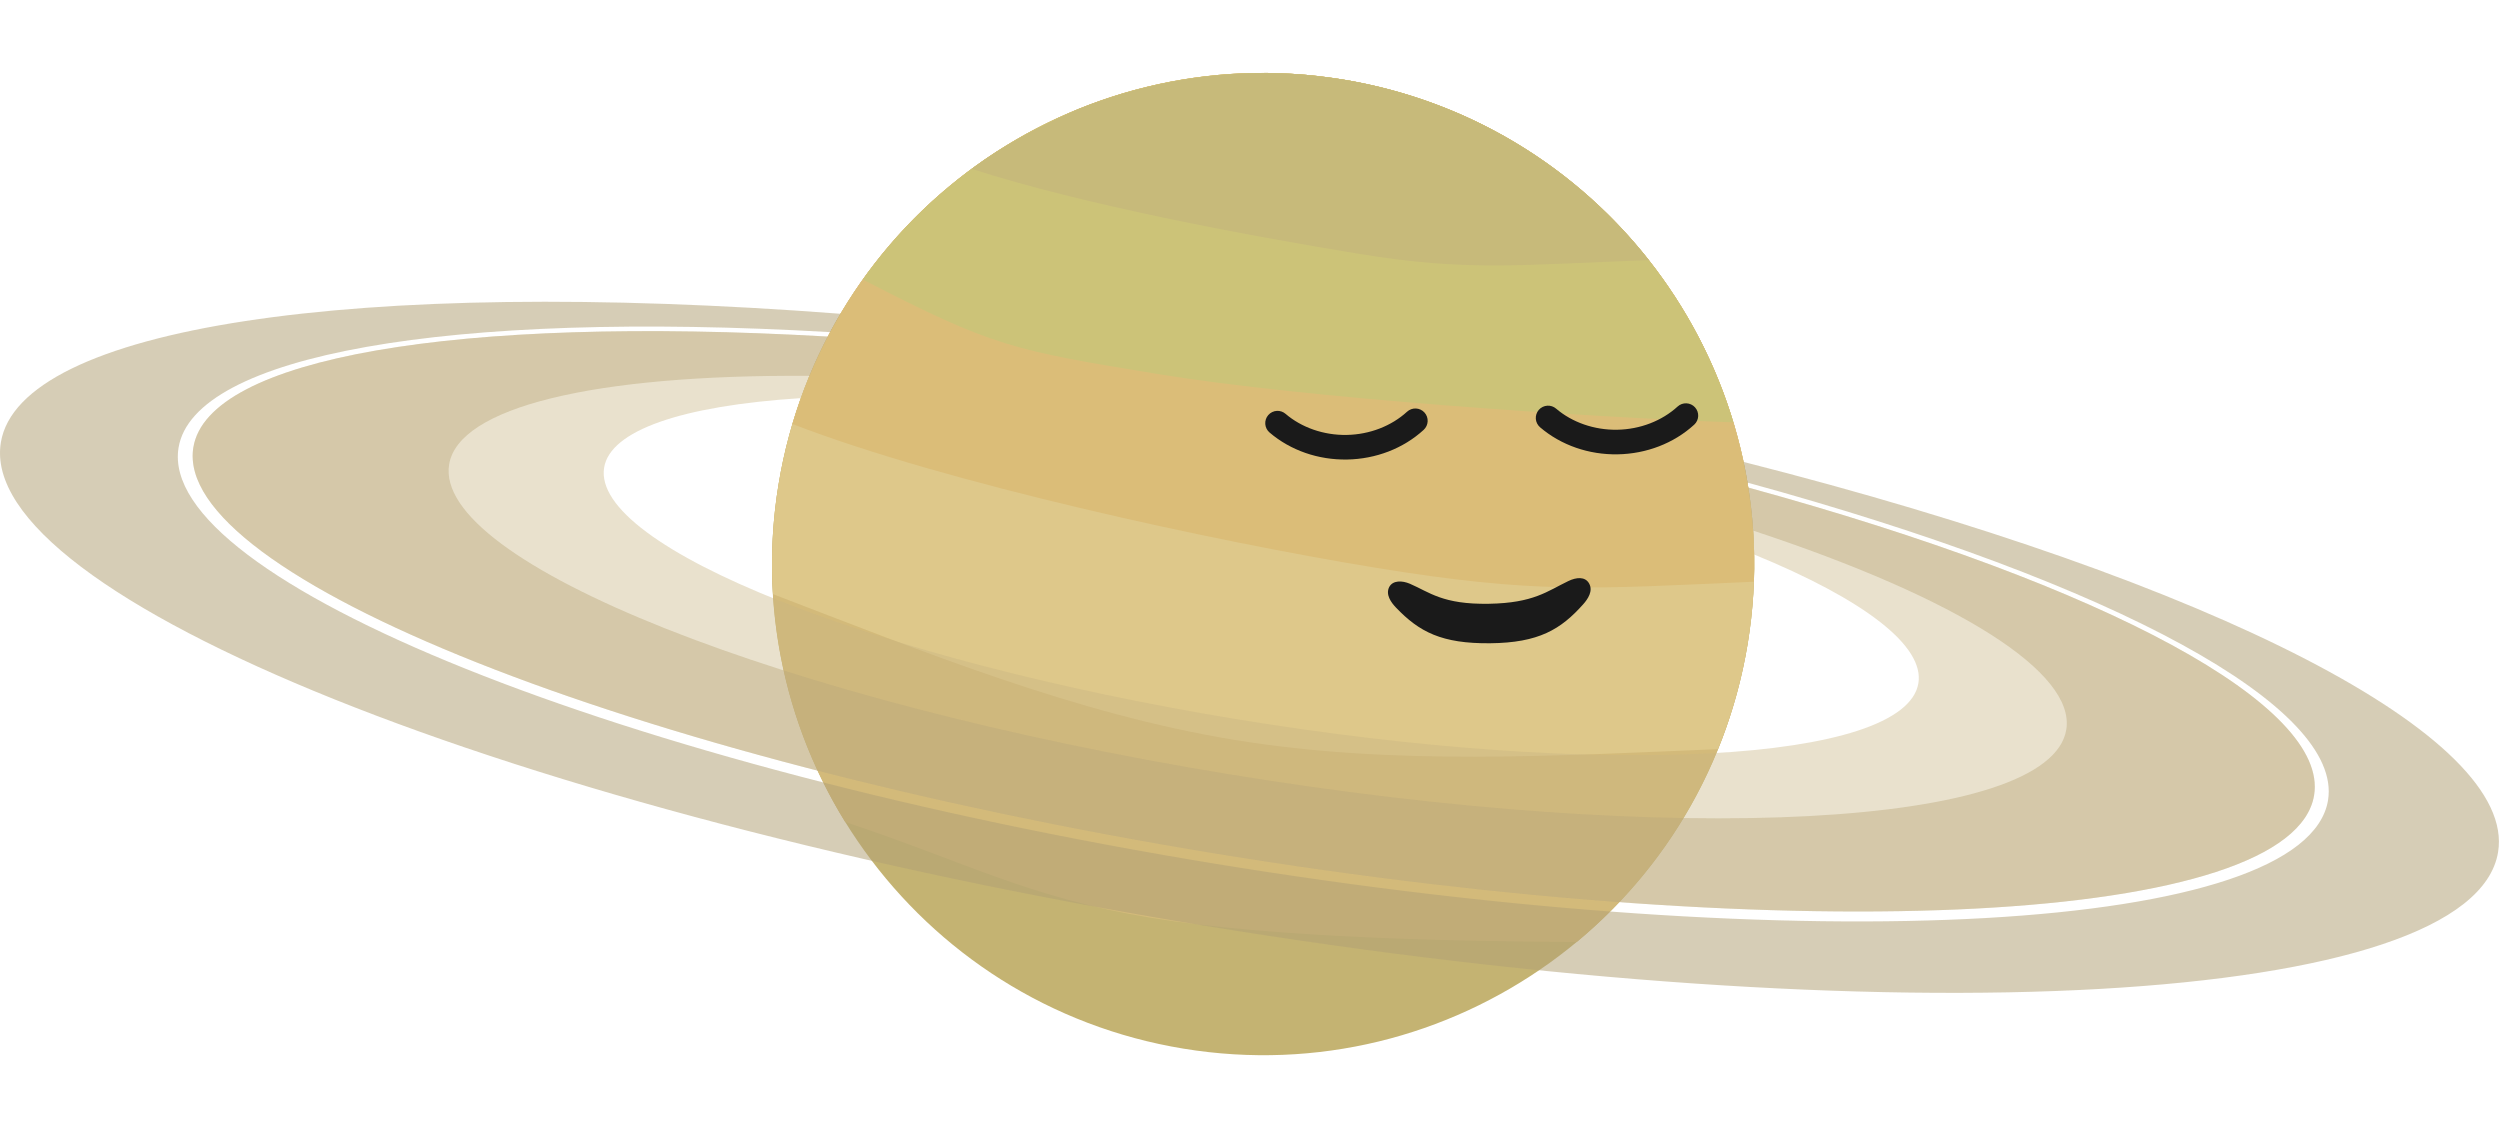 <svg width="831" height="375" viewBox="0 0 831 375" fill="none" xmlns="http://www.w3.org/2000/svg">
<path d="M580.938 213.922C566.346 302.883 482.399 363.171 393.438 348.578C304.477 333.986 244.189 250.04 258.781 161.078C273.373 72.117 357.32 11.829 446.281 26.422C535.242 41.014 595.531 124.96 580.938 213.922V213.922Z" fill="#C4B372"/>
<path d="M446.281 26.422C357.321 11.831 273.376 72.118 258.783 161.077C252.411 199.917 260.288 239.751 280.963 273.243C320.129 286.193 341.898 298.395 382.606 305.073C423.314 311.75 482.837 312.882 524.089 313.123C554.379 287.991 574.568 252.761 580.939 213.92C595.53 124.959 535.242 41.014 446.281 26.422V26.422Z" fill="#D3BA7A"/>
<path d="M446.281 26.422C357.321 11.831 273.376 72.118 258.783 161.077C256.809 173.108 256.19 185.322 256.936 197.491C306.867 216.607 357.515 237.281 410.275 245.935C463.035 254.589 517.633 251.179 571.055 249.016C575.65 237.723 578.965 225.951 580.939 213.92C595.53 124.959 535.242 41.014 446.281 26.422V26.422Z" fill="#DEC88A"/>
<path d="M446.281 26.422C365.189 13.12 286.851 62.175 263.41 140.936C314.151 160.573 403.118 179.839 456.809 188.647C510.5 197.453 528.627 195.755 582.982 193.358C585.932 111.236 527.372 39.724 446.281 26.422V26.422Z" fill="#DBBD78"/>
<path d="M446.281 26.422C384.788 16.336 322.918 42.141 286.816 92.931C330.07 115.268 336.597 116.412 385.136 124.374C433.675 132.336 526.291 138.648 576.145 140.39C558.16 80.726 507.775 36.508 446.281 26.422V26.422Z" fill="#CCC378"/>
<path d="M446.282 26.422C442.049 25.831 437.724 25.226 433.942 24.866C408.037 22.794 382.46 26.659 358.559 36.215C358.559 36.227 358.499 36.235 358.475 36.247C344.795 42.326 333.994 48.017 323.044 56.078C322.992 56.094 322.992 56.114 322.968 56.132C360.21 68.111 413.262 78.068 451.868 84.4C487.704 90.277 504.442 88.066 548.066 86.46C523.951 55.858 489.685 34.892 451.461 27.349C449.737 27.029 448.014 26.698 446.284 26.414L446.282 26.422Z" fill="#C7BA7A"/>
<path d="M279.422 104.304C117.425 91.908 6.543 108.903 0.282 147.089C-8.095 198.179 170.929 270.075 400.148 307.673C629.367 345.272 821.98 334.335 830.362 283.246C836.627 245.061 736.983 193.533 579.514 153.528C580 155.811 580.437 158.105 580.825 160.407C703.712 194.066 778.89 235.201 773.835 266.017C766.621 309.993 600.831 319.406 403.532 287.043C206.233 254.68 52.138 192.796 59.351 148.821C64.406 118.005 148.785 103.041 275.986 110.404C277.087 108.346 278.233 106.312 279.422 104.304V104.304Z" fill="#B2A074" fill-opacity="0.524"/>
<path d="M275.204 111.877C151.115 104.738 69.134 119.053 64.272 148.71C57.278 191.349 209.413 251.8 404.076 283.731C598.739 315.661 762.214 306.98 769.208 264.34C774.075 234.684 700.963 194.929 581.095 162.052C582.258 169.417 582.913 176.852 583.059 184.307C620.132 199.518 639.681 214.832 637.673 227.091C633.34 253.516 532.031 258.897 411.395 239.109C290.758 219.321 196.478 181.858 200.814 155.434C202.824 143.174 226.243 134.906 266.236 132.336C268.755 125.319 271.751 118.484 275.204 111.877V111.877Z" fill="#CAB684" fill-opacity="0.399"/>
<path d="M275.204 111.877C151.115 104.738 69.134 119.053 64.272 148.71C57.278 191.349 209.413 251.8 404.076 283.731C598.739 315.661 762.214 306.98 769.208 264.34C774.075 234.684 700.963 194.929 581.095 162.052C581.844 166.798 582.382 171.574 582.709 176.367C651.188 198.958 689.944 223.592 686.831 242.55C681.493 275.063 556.839 281.682 408.405 257.334C259.971 232.987 143.964 186.892 149.292 154.378C152.399 135.419 196.994 124.457 269.102 124.926C270.943 120.489 272.978 116.135 275.204 111.877Z" fill="#BBA87A" fill-opacity="0.436"/>
<path d="M514.384 134.845C513.827 134.871 513.281 135.012 512.78 135.257C512.279 135.503 511.834 135.848 511.472 136.273C511.123 136.681 510.859 137.155 510.693 137.666C510.528 138.177 510.464 138.715 510.507 139.251C510.55 139.786 510.698 140.308 510.943 140.786C511.187 141.265 511.524 141.69 511.933 142.038C518.917 148.008 528.156 151.184 537.705 151.02C547.255 150.856 556.379 147.365 563.155 141.159C563.551 140.796 563.872 140.359 564.099 139.872C564.326 139.386 564.455 138.859 564.479 138.322C564.502 137.786 564.42 137.25 564.236 136.745C564.052 136.24 563.771 135.777 563.408 135.381C562.676 134.584 561.657 134.109 560.576 134.062C559.495 134.015 558.439 134.398 557.64 135.128C552.449 139.883 545.199 142.714 537.565 142.845C529.931 142.976 522.589 140.395 517.238 135.822C516.446 135.144 515.425 134.795 514.385 134.845L514.384 134.845Z" fill="#1A1A1A"/>
<path d="M424.46 136.57C423.903 136.597 423.357 136.737 422.856 136.983C422.355 137.228 421.91 137.574 421.547 137.998C421.198 138.406 420.933 138.879 420.766 139.39C420.6 139.9 420.536 140.439 420.578 140.974C420.62 141.51 420.767 142.032 421.01 142.51C421.254 142.989 421.59 143.415 421.998 143.764C428.983 149.733 438.221 152.91 447.771 152.746C457.32 152.582 466.455 149.09 473.23 142.884C473.626 142.522 473.947 142.084 474.174 141.598C474.401 141.111 474.53 140.584 474.554 140.048C474.577 139.511 474.495 138.975 474.311 138.47C474.127 137.966 473.846 137.502 473.483 137.106C473.12 136.71 472.683 136.389 472.196 136.162C471.71 135.935 471.183 135.806 470.646 135.782C470.11 135.759 469.574 135.841 469.069 136.025C468.564 136.209 468.101 136.491 467.705 136.854C462.514 141.608 455.265 144.44 447.631 144.571C439.996 144.702 432.654 142.121 427.303 137.547C426.514 136.872 425.497 136.523 424.46 136.57L424.46 136.57Z" fill="#1A1A1A"/>
<path d="M461.779 195.119C460.506 197.632 462.37 200.231 464.032 201.968C471.746 210.03 479.201 213.98 495.34 213.819C511.479 213.657 518.789 209.222 526.223 200.9C527.824 199.108 529.597 196.446 528.239 193.978C526.884 191.51 523.877 191.916 521.338 193.134C514.259 196.528 509.809 200.439 494.929 200.694C479.482 200.959 475.133 196.82 468.647 194.038C466.074 192.934 462.981 192.858 461.779 195.119Z" fill="#1A1A1A"/>
</svg>
